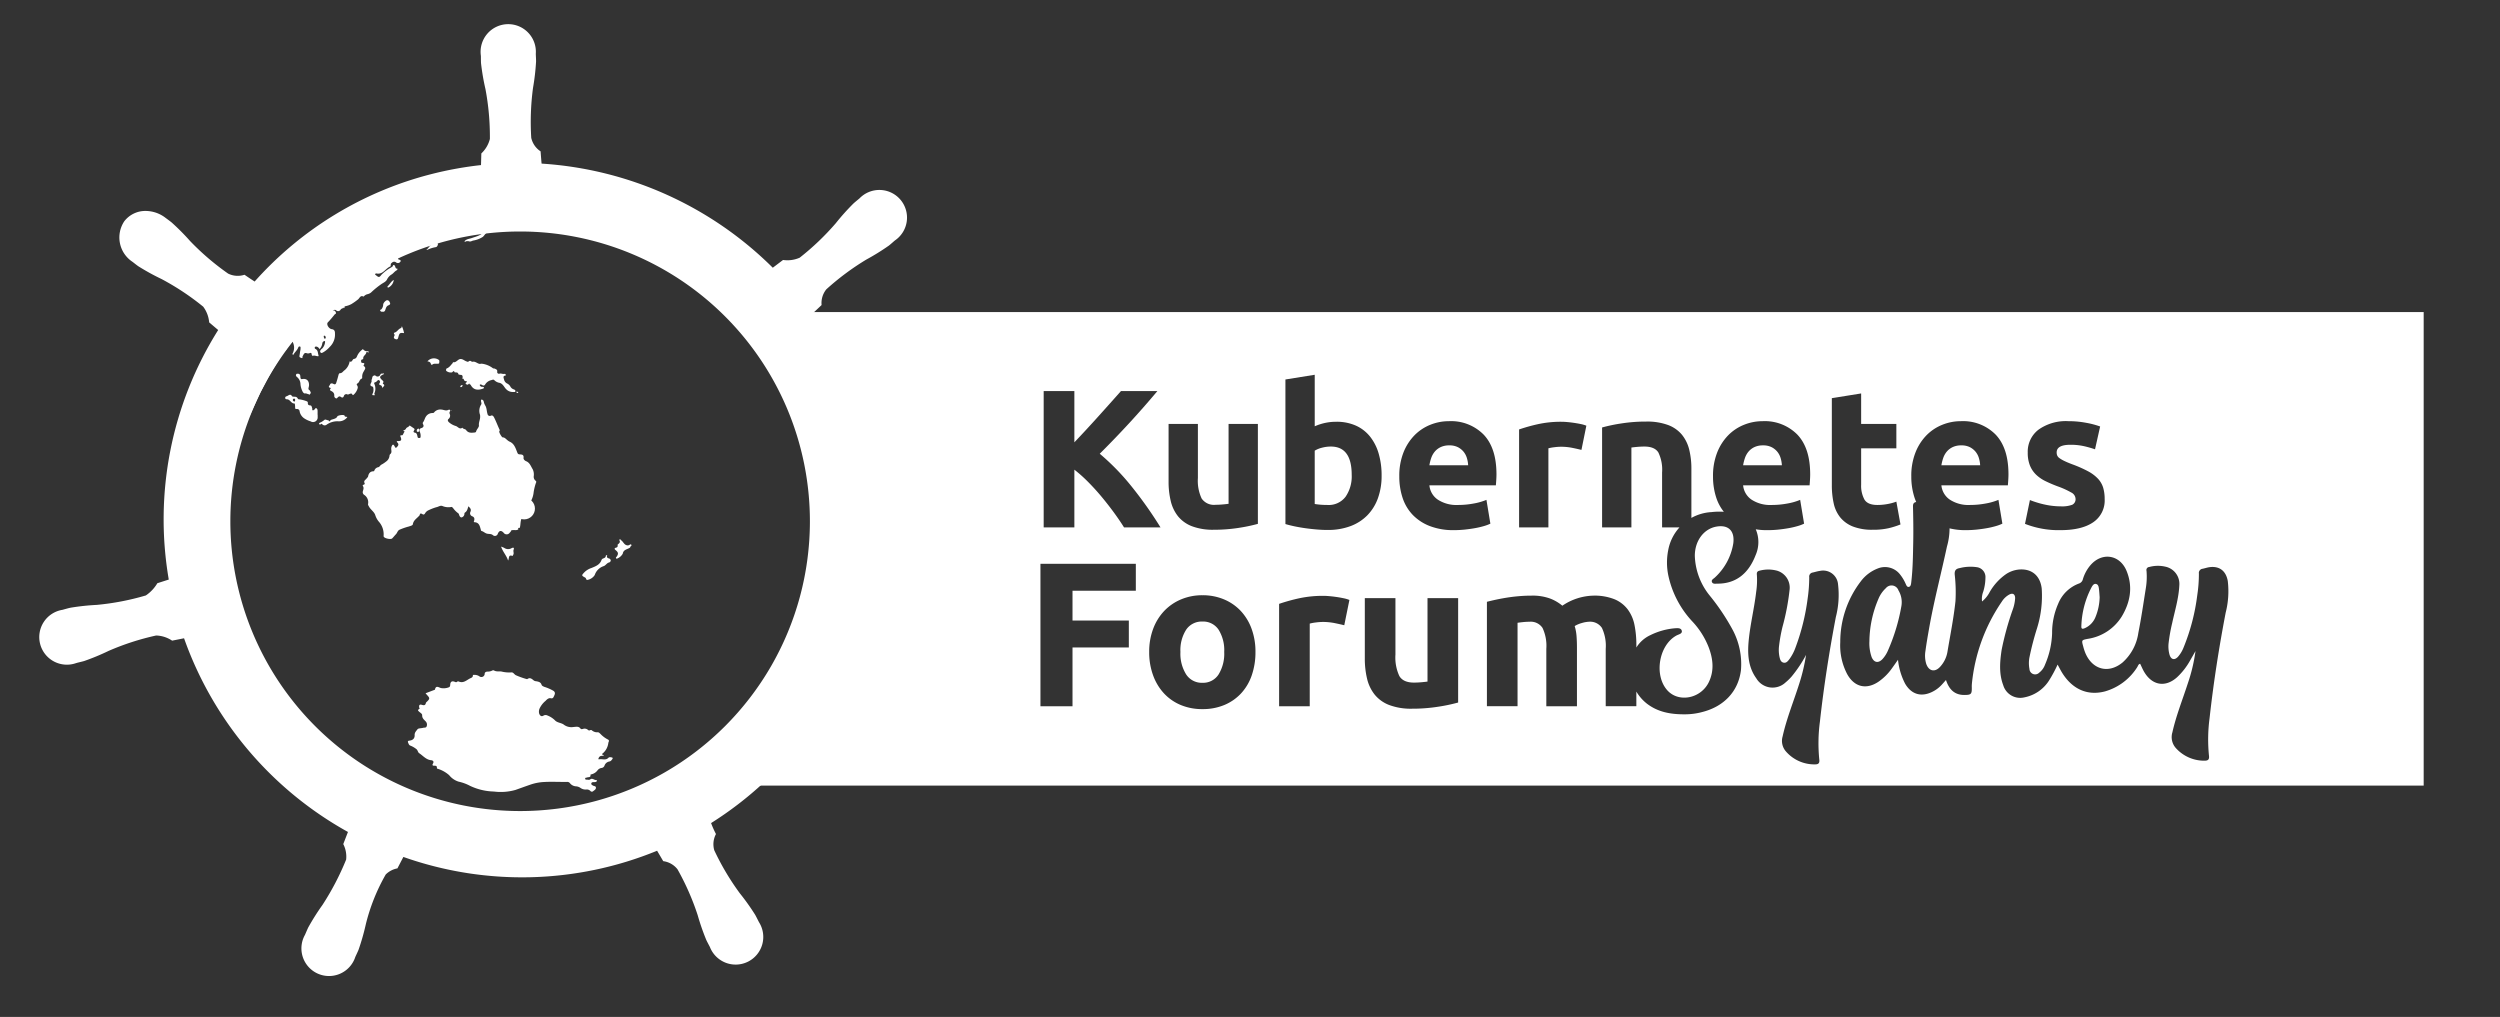<svg id="Layer_1" data-name="Layer 1" xmlns="http://www.w3.org/2000/svg" viewBox="0 0 590 240"><rect x="0" y="0" width="590" height="240" fill="#333333" stroke="none"/><defs><style>.cls-1{fill:#fff;}</style></defs><title>kubernetes-forum-sydney-white</title><path class="cls-1" d="M283.772,146.684a4.423,4.423,0,0,0-3.832,1.916,8.961,8.961,0,0,0-1.359,5.263,9.192,9.192,0,0,0,1.359,5.312,4.387,4.387,0,0,0,3.832,1.965,4.329,4.329,0,0,0,3.808-1.965,9.328,9.328,0,0,0,1.335-5.312A9.092,9.092,0,0,0,287.58,148.6,4.364,4.364,0,0,0,283.772,146.684Z"/><path class="cls-1" d="M346.18,108.079a4.286,4.286,0,0,0-.788-1.486,4.214,4.214,0,0,0-1.346-1.067,4.388,4.388,0,0,0-2.02-.418,4.647,4.647,0,0,0-1.995.395,4.119,4.119,0,0,0-1.393,1.045,4.691,4.691,0,0,0-.859,1.509,9.906,9.906,0,0,0-.441,1.741h9.146A7.132,7.132,0,0,0,346.18,108.079Z"/><path class="cls-1" d="M314.081,105.386a8.171,8.171,0,0,0-2.112.278,6.024,6.024,0,0,0-1.695.696v12.58q.511.093,1.3.162.789.07,1.718.07a4.97,4.97,0,0,0,4.271-1.95,8.477,8.477,0,0,0,1.439-5.152Q319.001,105.386,314.081,105.386Z"/><path class="cls-1" d="M420.221,108.079a4.308,4.308,0,0,0-.789-1.486,4.214,4.214,0,0,0-1.346-1.067,4.387,4.387,0,0,0-2.019-.418,4.649,4.649,0,0,0-1.996.395,4.13,4.13,0,0,0-1.393,1.045,4.691,4.691,0,0,0-.859,1.509,9.912,9.912,0,0,0-.441,1.741h9.146A7.25,7.25,0,0,0,420.221,108.079Z"/><path class="cls-1" d="M467.013,108.079a4.309,4.309,0,0,0-.789-1.486,4.214,4.214,0,0,0-1.346-1.067,4.387,4.387,0,0,0-2.019-.418,4.649,4.649,0,0,0-1.996.395,4.131,4.131,0,0,0-1.393,1.045,4.691,4.691,0,0,0-.859,1.509,9.906,9.906,0,0,0-.441,1.741h9.146A7.246,7.246,0,0,0,467.013,108.079Z"/><path class="cls-1" d="M177.472,73.646l26.233,53.605-29.581,58.151H571.988V73.646Zm311.335,42.579a19.575,19.575,0,0,0-3.11-1.416,31.535,31.535,0,0,1-2.948-1.253,8.65,8.65,0,0,1-2.252-1.555,6.285,6.285,0,0,1-1.439-2.159,7.976,7.976,0,0,1-.51-3.017,6.523,6.523,0,0,1,2.553-5.432,11.107,11.107,0,0,1,7.01-1.996,22.538,22.538,0,0,1,4.271.394,19.987,19.987,0,0,1,3.25.859l-1.207,5.384a25.452,25.452,0,0,0-2.624-.742,14.266,14.266,0,0,0-3.179-.325q-3.25,0-3.25,1.81a1.864,1.864,0,0,0,.14.742,1.578,1.578,0,0,0,.557.627,7.738,7.738,0,0,0,1.138.653q.719.351,1.833.772a28.519,28.519,0,0,1,3.76,1.662,9.009,9.009,0,0,1,2.345,1.769,5.474,5.474,0,0,1,1.207,2.108,9.336,9.336,0,0,1,.348,2.686,6.189,6.189,0,0,1-2.715,5.466q-2.715,1.851-7.682,1.852a21.643,21.643,0,0,1-8.403-1.485l1.16-5.617a22.649,22.649,0,0,0,3.621,1.091,17.573,17.573,0,0,0,3.668.395,6.894,6.894,0,0,0,2.692-.371,1.435,1.435,0,0,0,.789-1.439A1.765,1.765,0,0,0,488.807,116.225ZM432.313,93.967,439.23,92.853v7.195h8.31v5.756H439.23v8.588a6.83,6.83,0,0,0,.766,3.482q.766,1.3,3.088,1.3a13.255,13.255,0,0,0,2.298-.209,11.848,11.848,0,0,0,2.159-.58l.974,5.385a19.525,19.525,0,0,1-2.785.881,16.28,16.28,0,0,1-3.76.371,12.382,12.382,0,0,1-4.689-.766,7.347,7.347,0,0,1-2.971-2.135,7.939,7.939,0,0,1-1.555-3.319,19.56,19.56,0,0,1-.441-4.317ZM358.505,101.348a41.758,41.758,0,0,1,4.386-1.23,25.309,25.309,0,0,1,5.641-.58q.556,0,1.346.07.787.07,1.578.185.789.116,1.578.278a7.509,7.509,0,0,1,1.346.395l-1.16,5.71q-.928-.232-2.181-.488a13.554,13.554,0,0,0-2.693-.255,12.565,12.565,0,0,0-1.555.116,9.132,9.132,0,0,0-1.369.255v18.662H358.505ZM246.308,92.296h7.242v12.091q2.792-2.934,5.674-6.136,2.881-3.202,5.322-5.954h8.594q-3.283,3.911-6.607,7.52-3.322,3.61-6.994,7.265a55.186,55.186,0,0,1,7.447,7.639,95.317,95.317,0,0,1,6.896,9.746l-8.609 0q-.978-1.571-2.305-3.395-1.327-1.823-2.86-3.677-1.532-1.851-3.208-3.551a34.291,34.291,0,0,0-3.349-3.003v13.625H246.308Zm21.747,47.112H253.113v7.034h13.292v6.355H253.113v13.874h-7.568v-33.618h22.51Zm27.36,19.962a11.954,11.954,0,0,1-2.522,4.269,11.331,11.331,0,0,1-3.954,2.741,13.187,13.187,0,0,1-5.166.971,13.056,13.056,0,0,1-5.118-.971,11.327,11.327,0,0,1-3.954-2.741,12.53,12.53,0,0,1-2.571-4.269,15.791,15.791,0,0,1-.921-5.506,15.247,15.247,0,0,1,.946-5.482,12.442,12.442,0,0,1,2.62-4.22,11.769,11.769,0,0,1,3.978-2.716,12.797,12.797,0,0,1,5.021-.97,12.935,12.935,0,0,1,5.07.97,11.53,11.53,0,0,1,3.954,2.716,12.354,12.354,0,0,1,2.571,4.22,15.618,15.618,0,0,1,.921,5.482A16.586,16.586,0,0,1,295.414,159.369Zm-3.104-34.788a37.461,37.461,0,0,1-5.849.44,13.885,13.885,0,0,1-5.176-.835,7.848,7.848,0,0,1-3.273-2.345,9.131,9.131,0,0,1-1.717-3.597,19.318,19.318,0,0,1-.511-4.596V100.048h6.917v12.766a9.895,9.895,0,0,0,.882,4.828,3.507,3.507,0,0,0,3.296,1.485q.741,0,1.578-.07.835-.069,1.485-.162V100.048h6.917l0,23.582A38.802,38.802,0,0,1,292.31,124.581Zm24.935,22.976q-.971-.242-2.28-.51a14.168,14.168,0,0,0-2.814-.267,13.176,13.176,0,0,0-1.625.122,9.54,9.54,0,0,0-1.43.267v19.501h-7.228V142.512a43.562,43.562,0,0,1,4.584-1.285,26.414,26.414,0,0,1,5.894-.606q.582,0,1.407.073c.55.048,1.099.114,1.65.194q.824.12,1.649.291a7.826,7.826,0,0,1,1.407.412Zm-3.907-22.488c-.835,0-1.71-.041-2.622-.117q-1.37-.116-2.692-.302-1.324-.186-2.53-.44-1.208-.256-2.135-.534V89.557l6.916-1.114v12.162a12.969,12.969,0,0,1,2.414-.789,12.412,12.412,0,0,1,2.692-.278,11.024,11.024,0,0,1,4.596.905,8.993,8.993,0,0,1,3.342,2.577,11.579,11.579,0,0,1,2.043,4.015,18.321,18.321,0,0,1,.697,5.222,15.435,15.435,0,0,1-.86,5.292A11.172,11.172,0,0,1,322.715,121.587a10.912,10.912,0,0,1-3.992,2.576A14.997,14.997,0,0,1,313.338,125.069ZM344.12,165.797a40.109,40.109,0,0,1-4.754.995,39.007,39.007,0,0,1-6.113.461,14.489,14.489,0,0,1-5.409-.874,8.202,8.202,0,0,1-3.42-2.449,9.55,9.55,0,0,1-1.795-3.76,20.176,20.176,0,0,1-.533-4.802V141.154h7.228v13.341a10.336,10.336,0,0,0,.921,5.045q.922,1.554,3.445,1.552.776,0,1.649-.072.873-.073,1.552-.17v-19.696h7.229Zm4.056-41.169q-1.138.208-2.438.348a24.33,24.33,0,0,1-2.599.138,15.382,15.382,0,0,1-5.733-.974,11.162,11.162,0,0,1-4.039-2.669,10.594,10.594,0,0,1-2.367-4.015,15.914,15.914,0,0,1-.766-5.013,14.933,14.933,0,0,1,.997-5.687,12.183,12.183,0,0,1,2.624-4.062,10.898,10.898,0,0,1,3.737-2.46,11.693,11.693,0,0,1,4.34-.835,10.791,10.791,0,0,1,8.217,3.179q3.016,3.181,3.017,9.354c0,.402-.017.844-.047,1.323q-.047.72-.093,1.277H337.337a4.593,4.593,0,0,0,1.996,3.389,8.024,8.024,0,0,0,4.736,1.253,20.004,20.004,0,0,0,3.736-.348,14.093,14.093,0,0,0,2.995-.859l.928,5.617a9.443,9.443,0,0,1-1.485.557A19.776,19.776,0,0,1,348.176,124.628Zm56.92-.352c-2.975.512-5.109,3.321-5.119,6.867a15.66,15.66,0,0,0,3.52,9.418,51.927,51.927,0,0,1,5.318,7.91,17.154,17.154,0,0,1,2.05,9.685c-.612,5.005-4.007,8.6-9.185,9.894a15.624,15.624,0,0,1-3.948.528c-3.526.036-6.448-.546-8.999-2.467a10.195,10.195,0,0,1-2.555-2.9v3.459H378.951V153.136a9.969,9.969,0,0,0-.898-4.948,3.328,3.328,0,0,0-3.08-1.455,6.505,6.505,0,0,0-1.625.291,6.308,6.308,0,0,0-1.722.728,11.078,11.078,0,0,1,.437,2.353q.096,1.236.097,2.643v13.923h-7.228V153.136a9.981,9.981,0,0,0-.897-4.948,3.33,3.33,0,0,0-3.081-1.455q-.68,0-1.406.072-.728.073-1.407.171v19.695h-7.228V142.027q.921-.242,2.159-.51,1.236-.265,2.619-.485,1.384-.218,2.838-.339,1.455-.12,2.862-.122a12.038,12.038,0,0,1,4.487.704,10.14,10.14,0,0,1,2.838,1.673,13.52,13.52,0,0,1,7.277-2.377,12.746,12.746,0,0,1,5.021.849,7.566,7.566,0,0,1,3.129,2.402,9.092,9.092,0,0,1,1.601,3.687,23.827,23.827,0,0,1,.437,4.754v.551a7.709,7.709,0,0,1,3.346-2.94,16.093,16.093,0,0,1,5.55-1.583c.651-.046,1.577-.184,1.801.491.257.776-.706.913-1.224,1.194-4.159,2.258-5.364,9.351-2.18,12.922,2.684,3.01,7.958,1.976,9.825-1.95,1.295-2.722.978-5.468-.048-8.18a18.911,18.911,0,0,0-3.737-5.973,22.859,22.859,0,0,1-5.767-10.88,14.93,14.93,0,0,1-.06-6.017,10.948,10.948,0,0,1,2.67-5.434h-4.105V111.514a9.325,9.325,0,0,0-.882-4.735q-.882-1.393-3.295-1.393-.744,0-1.579.07-.835.07-1.485.163v18.847h-6.917l0-23.582a38.624,38.624,0,0,1,4.548-.952,37.388,37.388,0,0,1,5.849-.441,14.251,14.251,0,0,1,5.176.813,7.788,7.788,0,0,1,3.274,2.297,8.981,8.981,0,0,1,1.717,3.528,18.799,18.799,0,0,1,.51,4.549v11.552a10.943,10.943,0,0,1,4.743-1.374,15.756,15.756,0,0,1,2.916-.073,10.583,10.583,0,0,1-1.789-3.327,15.914,15.914,0,0,1-.766-5.013,14.91,14.91,0,0,1,.998-5.687,12.162,12.162,0,0,1,2.622-4.062,10.904,10.904,0,0,1,3.736-2.46,11.703,11.703,0,0,1,4.341-.835,10.792,10.792,0,0,1,8.217,3.179q3.016,3.181,3.017,9.354c0,.402-.017.844-.047,1.323q-.046.72-.093,1.277H411.377a4.597,4.597,0,0,0,1.996,3.389,8.022,8.022,0,0,0,4.734,1.253,20.013,20.013,0,0,0,3.737-.348,14.07,14.07,0,0,0,2.994-.859l.928,5.617a9.445,9.445,0,0,1-1.485.557,19.776,19.776,0,0,1-2.067.488q-1.138.208-2.436.348a24.368,24.368,0,0,1-2.6.138,15.377,15.377,0,0,1-2.823-.203,7.644,7.644,0,0,1-.035,6.112c-1.706,4.444-4.746,6.725-8.974,6.718-.475-.001-1.106.155-1.327-.385-.216-.529.403-.769.707-1.078a13.883,13.883,0,0,0,4.335-8.08C409.425,125.286,407.905,123.793,405.096,124.276Zm28.162,21.344c-1.562,8.212-2.856,16.463-3.769,24.777a38.391,38.391,0,0,0-.136,8.855c.1.823-.176,1.136-.944,1.141a8.885,8.885,0,0,1-6.94-3.064,3.77,3.77,0,0,1-.768-3.542c.94-4.228,2.586-8.222,3.887-12.33a43.628,43.628,0,0,0,1.643-6.902,30.594,30.594,0,0,1-3.396,5.092,12.278,12.278,0,0,1-1.449,1.412,4.464,4.464,0,0,1-6.902-.978c-1.874-2.597-2.088-5.59-1.813-8.676.349-3.92,1.319-7.739,1.776-11.641a18.805,18.805,0,0,0,.175-4.1c-.06-.586.096-.864.653-.988a7.988,7.988,0,0,1,3.758-.078,4.166,4.166,0,0,1,3.321,4.488,55.524,55.524,0,0,1-1.696,8.896,37.382,37.382,0,0,0-.802,4.46,7.987,7.987,0,0,0,.104,2.582c.134.574.275,1.177.901,1.348.701.191,1.091-.359,1.461-.842a10.746,10.746,0,0,0,1.397-2.655,51.687,51.687,0,0,0,2.882-11.595,34.944,34.944,0,0,0,.377-5.066.957.957,0,0,1,.796-1.091c.583-.125,1.157-.32,1.746-.394a3.528,3.528,0,0,1,4.257,3.167A20.819,20.819,0,0,1,433.259,145.62Zm91.996-1.008c-1.579,8.246-2.875,16.534-3.795,24.883a38.107,38.107,0,0,0-.14,8.855c.111.903-.229,1.174-1.022,1.173a8.959,8.959,0,0,1-6.779-2.964,3.872,3.872,0,0,1-.835-3.726c.893-3.98,2.416-7.749,3.662-11.61a39.784,39.784,0,0,0,1.793-7.573c-.424.742-.846,1.486-1.274,2.226a15.931,15.931,0,0,1-3.08,3.957c-2.729,2.451-5.833,1.957-7.738-1.227-.365-.61-.636-1.279-.965-1.952-.429.056-.5.51-.704.806a13.3,13.3,0,0,1-7.561,5.699c-4.379,1.175-8.195-.683-10.598-5.158l-.624-1.162a30.976,30.976,0,0,1-1.896,3.562,8.917,8.917,0,0,1-6.007,4.19,4.172,4.172,0,0,1-4.93-2.892c-1.037-2.727-.787-5.534-.376-8.331a68.686,68.686,0,0,1,2.604-9.454,9.523,9.523,0,0,0,.583-2.735c-.004-.962-.546-1.296-1.386-.865a4.872,4.872,0,0,0-1.762,1.679,41.442,41.442,0,0,0-7.062,19.425,6.367,6.367,0,0,0-.021.757c.035,1.632-.129,1.831-1.753,1.837-2.226.007-3.589-1.217-4.336-3.534-.434.486-.764.876-1.115,1.243a7.499,7.499,0,0,1-2.23,1.606c-2.59,1.225-4.863.508-6.321-2.017a15.815,15.815,0,0,1-1.657-5.604c-.576.813-1.029,1.476-1.505,2.121a12.707,12.707,0,0,1-3.1,3.058c-2.881,1.944-5.715,1.265-7.408-1.826a14.58,14.58,0,0,1-1.613-7.516,23.466,23.466,0,0,1,4.84-14.338,9.092,9.092,0,0,1,4.018-3.048,4.499,4.499,0,0,1,5.249,1.411,9.741,9.741,0,0,1,1.279,2.104c.184.374.335.944.832.825.433-.104.483-.658.535-1.092.373-3.122.402-6.264.466-9.401.057-2.813.008-5.63-.054-8.444-.015-.673.17-.974.757-1.084a10.588,10.588,0,0,1-.392-1.021,15.914,15.914,0,0,1-.766-5.013,14.909,14.909,0,0,1,.998-5.687,12.161,12.161,0,0,1,2.622-4.062,10.904,10.904,0,0,1,3.736-2.46,11.703,11.703,0,0,1,4.341-.835,10.792,10.792,0,0,1,8.217,3.179q3.016,3.181,3.017,9.354c0,.402-.017.844-.047,1.323q-.046.72-.093,1.277H458.169a4.597,4.597,0,0,0,1.996,3.389,8.022,8.022,0,0,0,4.734,1.253,20.013,20.013,0,0,0,3.737-.348,14.071,14.071,0,0,0,2.995-.859l.928,5.617a9.445,9.445,0,0,1-1.485.557,19.775,19.775,0,0,1-2.067.488q-1.138.208-2.436.348a24.367,24.367,0,0,1-2.6.138,15.366,15.366,0,0,1-3.876-.425,15.64,15.64,0,0,1-.615,4.299c-1.376,6.439-3.064,12.807-4.21,19.299-.313,1.773-.624,3.548-.863,5.332a6.669,6.669,0,0,0,.17,3c.586,1.783,2.054,2.122,3.302.731a6.878,6.878,0,0,0,1.704-3.429c.67-4.011,1.479-8,1.908-12.051a36.54,36.54,0,0,0-.178-6.267c-.061-.931.232-1.374,1.164-1.529a10.247,10.247,0,0,1,4.07-.217,2.343,2.343,0,0,1,2.015,2.503,11.429,11.429,0,0,1-.526,3.293,4.695,4.695,0,0,0-.274,2.294,6.953,6.953,0,0,0,1.812-2.232,12.974,12.974,0,0,1,3.946-4.285,6.646,6.646,0,0,1,2.964-1.02c2.985-.251,5.009,1.427,5.362,4.493a25.619,25.619,0,0,1-1.116,9.388,67.544,67.544,0,0,0-1.788,6.886,7.389,7.389,0,0,0,.007,2.69,1.344,1.344,0,0,0,2.315.873,4.177,4.177,0,0,0,1.364-1.889,20.286,20.286,0,0,0,1.67-7.422,16.943,16.943,0,0,1,1.429-6.932,8.456,8.456,0,0,1,4.898-4.781,1.394,1.394,0,0,0,.936-1.034,9.128,9.128,0,0,1,1.709-3.204c2.7-3.245,7.005-2.658,8.61,1.283,1.526,3.746.865,7.39-1.157,10.745a11.427,11.427,0,0,1-8.014,5.263c-1.476.294-1.485.288-1.061,1.831a12.088,12.088,0,0,0,.504,1.534c1.684,3.956,5.51,4.917,8.799,2.189a11.552,11.552,0,0,0,3.702-6.985c.675-3.416,1.188-6.867,1.728-10.311a16.84,16.84,0,0,0,.197-4.313.705.705,0,0,1,.63-.901,7.748,7.748,0,0,1,3.859-.07,4.151,4.151,0,0,1,3.251,4.436c-.145,3.043-1.053,5.946-1.691,8.898a39.808,39.808,0,0,0-.821,4.567,7.24,7.24,0,0,0,.21,2.894c.358,1.14,1.171,1.33,1.978.473a7.492,7.492,0,0,0,1.329-2.194,48.465,48.465,0,0,0,3.235-12.382,33.286,33.286,0,0,0,.38-5.066.992.992,0,0,1,.826-1.134l.044-.006c.517-.099,1.019-.282,1.538-.361,2.368-.358,3.966.799,4.406,3.229A20.401,20.401,0,0,1,525.254,144.612Z"/><path class="cls-1" d="M491.971,148.267a4.804,4.804,0,0,0,2.585-2.698,13.054,13.054,0,0,0,.961-4.626h0c-.048-.609-.076-1.22-.148-1.826-.064-.536-.129-1.189-.729-1.305-.542-.105-.85.454-1.084.883a21.014,21.014,0,0,0-2.357,9.088C491.159,148.501,491.504,148.45,491.971,148.267Z"/><path class="cls-1" d="M445.838,138.261a1.723,1.723,0,0,0-.772.543,7.105,7.105,0,0,0-1.756,2.532,25.986,25.986,0,0,0-2.129,9.977h0a9.842,9.842,0,0,0,.538,3.793c.558,1.274,1.534,1.462,2.496.494a7.143,7.143,0,0,0,1.334-2.057,45.172,45.172,0,0,0,3.194-10.587,5.41,5.41,0,0,0-.712-3.635A1.723,1.723,0,0,0,445.838,138.261Z"/><path class="cls-1" d="M233.257,138.141a6.518,6.518,0,0,0-1.181-.236c-.557-.113-1.353-.31-1.899-.395a54.828,54.828,0,0,0-6.234-.333,60.699,60.699,0,0,1-11.69-1.596A7.297,7.297,0,0,1,209.379,132.839l-2.64-.692a84.34,84.34,0,0,0-15.088-58.033c.654-.627,1.893-1.785,2.243-2.125a5.134,5.134,0,0,1,1.119-3.707,60.742,60.742,0,0,1,9.468-7.04,53.981,53.981,0,0,0,5.307-3.291c.41-.322.969-.829,1.397-1.192a6.524,6.524,0,1,0-8.354-9.929c-.433.361-1.024.835-1.408,1.187a53.84,53.84,0,0,0-4.166,4.651,60.797,60.797,0,0,1-8.535,8.151,7.213,7.213,0,0,1-3.924.534l-2.422,1.83a85.066,85.066,0,0,0-54.562-24.572c-.083-.861-.199-2.421-.235-2.892a5.143,5.143,0,0,1-2.205-3.187,60.801,60.801,0,0,1,.418-11.791,53.999,53.999,0,0,0,.718-6.192c.006-.523-.045-1.282-.061-1.846a6.524,6.524,0,1,0-12.977.356c.002.062.017.12.02.181.008.538-0,1.191.029,1.661a54.581,54.581,0,0,0,1.052,6.149,60.706,60.706,0,0,1,1.04,11.748,7.076,7.076,0,0,1-2.016,3.412l-.08,2.75a84.673,84.673,0,0,0-11.682,2.12A83.497,83.497,0,0,0,60.094,66.442q-1.206-.784-2.391-1.6a5.126,5.126,0,0,1-3.863-.27,60.571,60.571,0,0,1-8.961-7.668,54.229,54.229,0,0,0-4.392-4.42c-.404-.328-1.021-.773-1.473-1.113a7.736,7.736,0,0,0-4.569-1.585A6.254,6.254,0,0,0,29.336,52.215a6.88,6.88,0,0,0,1.854,9.523l.102.068c.434.336.968.766,1.37,1.043a54.22,54.22,0,0,0,5.464,3.004,60.544,60.544,0,0,1,9.832,6.523,7.213,7.213,0,0,1,1.406,3.707l2.127,1.801A83.995,83.995,0,0,0,39.83,136.776l-2.695.863a8.974,8.974,0,0,1-2.713,2.884,60.578,60.578,0,0,1-11.579,2.231,54.254,54.254,0,0,0-6.212.669c-.496.106-1.183.3-1.722.45l-.057.014-.091.03a6.515,6.515,0,1,0,3.224,12.566l.096-.018c.043-.01.079-.033.122-.042.532-.136,1.202-.283,1.669-.424a54.725,54.725,0,0,0,5.761-2.388,60.789,60.789,0,0,1,11.223-3.634,7.198,7.198,0,0,1,3.765,1.217l2.816-.561a84.47,84.47,0,0,0,38.681,45.71l-1.106,2.861A6.441,6.441,0,0,1,81.69,202.86a63.41,63.41,0,0,1-5.589,10.711,54.116,54.116,0,0,0-3.339,5.278c-.245.496-.552,1.253-.786,1.772a6.518,6.518,0,1,0,11.867,5.244l.01-.013-0-.015c.232-.514.563-1.189.758-1.67a53.679,53.679,0,0,0,1.712-5.997,45.396,45.396,0,0,1,4.71-11.792,5.275,5.275,0,0,1,2.76-1.441l1.4-2.699a84.002,84.002,0,0,0,59.882-1.462c.432.724,1.238,2.108,1.451,2.458a5.129,5.129,0,0,1,3.368,1.925,60.456,60.456,0,0,1,4.75,10.79,54.261,54.261,0,0,0,2.044,5.896c.224.474.585,1.14.847,1.642a6.521,6.521,0,1,0,11.581-5.862c-.261-.505-.623-1.245-.893-1.724a53.932,53.932,0,0,0-3.619-5.078,60.554,60.554,0,0,1-6.031-10.146,5.097,5.097,0,0,1,.395-3.842,22.326,22.326,0,0,1-1.151-2.589,84.467,84.467,0,0,0,36.135-48.062c.843.111,2.312.327,2.79.411a5.132,5.132,0,0,1,3.592-1.446,60.719,60.719,0,0,1,11.405,3.024,54.046,54.046,0,0,0,5.884,2.091c.472.11,1.144.209,1.685.313.045.011.085.03.129.04l.093.011a6.515,6.515,0,0,0,3.728-12.485ZM122.751,191.407A68.386,68.386,0,1,1,191.137,123.021v0A68.386,68.386,0,0,1,122.751,191.407Z"/><path class="cls-1" d="M99.095,192.487a5.674,5.674,0,0,1,1.451-1.296.746.746,0,0,1,1.132.212,2.053,2.053,0,0,1,.492,1.084Z"/><path class="cls-1" d="M84.819,191.71c.204-.245.591-.296.688-.654.941.207,1.214.711.775,1.43H85.257c.161-.253.394-.526-.183-.53C84.927,191.955,84.876,191.821,84.819,191.71Z"/><path class="cls-1" d="M58.39,99.309a8.08,8.08,0,0,0,.734-2.012,53.228,53.228,0,0,1,2.417-5.988,56.297,56.297,0,0,1,3.163-5.855c.807-1.319,1.551-2.681,2.418-3.958a40.204,40.204,0,0,1,2.63-3.501,89.436,89.436,0,0,1,6.903-7.527c1.399-1.306,2.841-2.558,4.343-3.752a64.712,64.712,0,0,1,5.293-3.888,71.879,71.879,0,0,1,10.177-5.481c1.788-.777,3.596-1.492,5.42-2.162a55.493,55.493,0,0,1,8.331-2.306,43.844,43.844,0,0,1,5.592-.829c-.051.629-.634.597-1.003.706-1.729.508-3.447,1.047-5.137,1.668a3.599,3.599,0,0,1-1.422.284,2.989,2.989,0,0,0-1.334.32,19.108,19.108,0,0,0-2.724,1.215c-.437.25-.989.236-1.418.531-.102.07-.232.142-.197.296.03.129.157.129.26.128a.458.458,0,0,1,.51.399q.003.022.003.044c-.025.277-.202.638-.504.685a7.186,7.186,0,0,0-1.957.621c-.038.018-.111-.036-.296-.103.474-.096.532-.473.772-.688.269-.241.414-.45-.132-.466-.056-.002-.158-.05-.159-.079-.018-.904-.512-.315-.796-.236a3.199,3.199,0,0,1-1.475.216,1.936,1.936,0,0,0-1.16.305,31.665,31.665,0,0,1-3.138,1.53c-.147.051-.284.127-.273.31.019.316.238.124.377.143a.339.339,0,0,1,.273.24c.05.15-.067.233-.175.303a5.577,5.577,0,0,0-.64.413c-.102.088-.277.273.013.39.245.099.653.184.426.516a.698.698,0,0,1-1.02.198.705.705,0,0,0-.975.054.608.608,0,0,0-.304.526c.001.123-.006.334-.066.357-1.15.433-1.742,1.96-3.26,1.669a.279.279,0,0,0-.334.129c-.067.16.092.207.186.285.643.538.791.555,1.279-.106a10.282,10.282,0,0,1,2.313-1.744c.145-.113.325-.146.39-.366.082-.277.309-.232.441-.066.203.254.095.758.656.741.072-.002-.069.316-.211.386-.461.228-.728.678-1.159.954A2.828,2.828,0,0,0,91.337,65.955c-.232.504-.814.754-1.254,1.039A19.767,19.767,0,0,0,87.576,69.023a1.983,1.983,0,0,1-.843.405,1.664,1.664,0,0,0-.724.373c-.077.067-.191.21-.225.193-.717-.362-.896.326-1.254.64a14.127,14.127,0,0,1-1.599,1.128A4.984,4.984,0,0,1,81.438,72.28c-.134-.001-.143.23-.143.378-.052.03-.103.061-.154.091-.03-.046-.052-.121-.091-.131-.097-.025-.131.055-.149.137a.812.812,0,0,0-.527.335.67.67,0,0,1-1.045.152c-.221-.17-.477-.165-.807.098.506-.175.614.113.743.402.141.318-.172.331-.289.477-.511.641-1.03,1.269-1.605,1.861-.419.431.218,1.521.94,1.607.648.078.748.555.738.963a4.02,4.02,0,0,1-1.22,3.21,6.204,6.204,0,0,1-1.649,1.341c-.197.078-.342.178-.501.008a.415.415,0,0,1-.053-.531,1.493,1.493,0,0,1,.434-.451,2.538,2.538,0,0,0,.662-1.62c-.059-.169-.209-.139-.315-.069a.662.662,0,0,0-.347.511,2.369,2.369,0,0,1-.65,1.341,1.116,1.116,0,0,0-.606-.566c-.168-.044-.358-.071-.478.079a.301.301,0,0,0,.112.445c.676.321.531,1.017.75,1.543-.016.058-.031.116-.046.174-.433.047-.832-.246-1.288-.099-.185.06-.286-.18-.3-.341-.035-.398-.238-.387-.525-.266a.997.997,0,0,1-.728-.032c-.53-.153-.681.427-.901.8-.076.129.111.493-.239.359-.205-.079-.577-.121-.487-.545.093-.436.118-.887.219-1.32a2.459,2.459,0,0,0,.038-.501c.005-.154.022-.315-.183-.346a.299.299,0,0,0-.35.214c-.252.708-.867,1.15-1.217,1.804a.348.348,0,0,1-.079-.486h0l.02-.025a2.844,2.844,0,0,0,.021-2.429c-.087-.277-.221-.254-.334-.063-.325.548-.914.881-1.151,1.513-.155.415-.66.557-.896.968-1.024,1.781-2.152,3.498-3.159,5.294-.724,1.29-1.359,2.625-2.088,3.911m15.367-12.828c-.035-.186-.08-.383-.309-.423a.147.147,0,0,0-.171.198c.065.184-.004.47.276.51.142.02.18-.149.203-.285Z"/><path class="cls-1" d="M100.429,163.61l2.179-.827c.016-.013.044-.024.047-.04.198-1.094.914-.494,1.391-.368a3.359,3.359,0,0,0,1.858-.165c.276-.079.336-.343.348-.623.03-.711.425-.952,1.1-.667.196.083.352.132.524-.026a.362.362,0,0,1,.417-.045c.989.405,1.662-.183,2.453-.648.429-.252.908-.264.853-.907a2.181,2.181,0,0,1,1.497.29.775.775,0,0,0,1.289-.606c.049-.376.357-.451.633-.487a2.171,2.171,0,0,0,1.164-.25.478.478,0,0,1,.429-.002c.556.329,1.17.148,1.749.244a7.37,7.37,0,0,0,2.293.205c.513-.073.704.517,1.159.693a18.39,18.39,0,0,0,2.396.856c.082.019.197.056.249.019.66-.467,1.096.002,1.556.363a1.304,1.304,0,0,0,.606.165c.497.106.993.205,1.185.801.092.285.363.38.653.512a10.495,10.495,0,0,1,2.177.953c.486.368.329.772.138,1.173-.152.318-.247.694-.811.562-.478-.112-.927.31-1.19.602a5.169,5.169,0,0,0-1.388,1.741,1.802,1.802,0,0,0-.119,1.333c.216.511.562.712,1.023.411a.949.949,0,0,1,.894-.023,5.178,5.178,0,0,1,1.901,1.259c.605.51,1.474.483,2.046.961a2.986,2.986,0,0,0,2.201.507c.716-.049,1.254-.232,1.731.439.06.084.336.064.493.021a1.167,1.167,0,0,1,1.238.25.408.408,0,0,0,.479.042.428.428,0,0,1,.364-.009,1.888,1.888,0,0,0,1.449.496c.239-.019.537.303.756.522a6.405,6.405,0,0,0,1.633,1.19c.438.223.148.547.099.768a3.799,3.799,0,0,1-1.36,2.532c-.44.315.307.215.277.515-.42.051-.909-.053-1.176.493-.126.258-.13.407.106.36.721-.142,1.536.331,2.187-.373.175-.19.573-.129.857-.043.182.055.157.226.052.367-.189.253-.345.512-.722.571a1.467,1.467,0,0,0-1.121.95.847.847,0,0,1-.75.577,1.441,1.441,0,0,0-.94.605,2.522,2.522,0,0,1-1.417.895,1.253,1.253,0,0,0-.224.079c.149.729-.485.529-.81.67-.162.07-.43-.015-.429.261.001.281.258.238.437.244.251.008.527.106.75-.06.543-.402.967.225,1.49.166.175-.02.085.337-.107.414a1.656,1.656,0,0,1-.566.059c-.251.005-.511.054-.558.321-.047.267.205.383.412.506.24.143.659.086.68.478.022.423-.363.594-.637.823a.456.456,0,0,1-.686-.054,1.145,1.145,0,0,0-.92-.327,2.104,2.104,0,0,1-1.433-.396,2.087,2.087,0,0,0-1.011-.352,1.962,1.962,0,0,1-1.424-.718.778.778,0,0,0-.719-.324c-1.792.023-3.593-.081-5.372.017a11.634,11.634,0,0,0-3.145.583c-1.214.417-2.44.864-3.647,1.292a12.73,12.73,0,0,1-5.086.376,13.89,13.89,0,0,1-5.638-1.347,10.224,10.224,0,0,0-2.653-.976,4.634,4.634,0,0,1-2.271-1.541,7.371,7.371,0,0,0-2.543-1.458c-.184-.078-.384-.008-.347-.366.034-.324-.305-.426-.604-.408-.441.028-.529-.156-.321-.511.302-.516-.043-.745-.433-.784-1.203-.12-1.901-1.056-2.81-1.649-.351-.229-.308-.706-.707-1a5.524,5.524,0,0,0-1.421-.809c-.29-.105-.386-.425-.497-.702-.118-.295-.04-.423.286-.457.816-.086,1.295-.512,1.257-1.317-.03-.628.408-.994.678-1.37.189-.262.877-.213,1.336-.344.304-.087.679.065.836-.388a1.102,1.102,0,0,0-.281-1.16c-.404-.413-.817-.732-.794-1.415.013-.375-.456-.585-.729-.848-.318-.306-.353-.387.005-.615.245-.156.046-.242.027-.354-.098-.598.107-.808.662-.634.454.142.788.137.908-.433.031-.146.201-.269.321-.388.616-.61.618-.794.012-1.444C100.714,163.948,100.597,163.804,100.429,163.61Z"/><path class="cls-1" d="M120.628,125.318a5.548,5.548,0,0,1-.361.441.869.869,0,0,1-1.41-.026q-.864-.928-1.369.213a.708.708,0,0,1-1.173.34c-.436-.367-.975-.213-1.449-.361-.462-.144-.763-.491-1.199-.607-.156-.042-.153-.169-.19-.294-.236-.812-.355-1.722-1.5-1.782-.259-.013-.122-.189-.086-.328.118-.46.115-.835-.439-1.072a.749.749,0,0,1-.428-1.059c.27-.603-.1-.928-.489-1.296-.185.563-.269,1.132-.771,1.454-.219.14-.132.333-.182.505a.894.894,0,0,1-.629.661c-.3.049-.499-.287-.59-.569-.055-.17-.098-.342-.247-.426a5.332,5.332,0,0,1-1.174-1.184c-.13-.138-.263-.337-.474-.274a3.664,3.664,0,0,1-2.119-.26c-.492-.139-.916.244-1.399.314a12.275,12.275,0,0,0-1.916.756,1.719,1.719,0,0,0-.723.695c-.217.351-.414.31-.671.153-.312-.191-.503-.179-.595.226-.029.128-.17.237-.271.343-.526.552-1.203.959-1.34,1.843-.047.301-.594.403-.962.533a15.82,15.82,0,0,0-2.198.761c-.47.247-.506.736-.828,1.061-.298.301-.577.668-.886.98-.319.321-1.745.025-1.979-.379a.324.324,0,0,1-.056-.173,4.482,4.482,0,0,0-1.142-3.42,4.497,4.497,0,0,1-.822-1.521c-.261-.802-1.079-1.264-1.481-2.012-.114-.212-.27-.406-.212-.641a2.098,2.098,0,0,0-.941-2.137.756.756,0,0,1-.293-.828c.106-.42.308-.826-.006-1.261-.102-.141.064-.266.224-.311.21-.06.275-.186.178-.385-.285-.583.334-.769.534-1.128.07-.125.263-.207.303-.417.137-.715.485-1.222,1.302-1.223.137-0.0.142-.116.193-.208a1.212,1.212,0,0,1,.922-.761c.308-.044.435-.49.818-.642a6.569,6.569,0,0,0,.991-.667,1.877,1.877,0,0,0,.833-1.405.57.57,0,0,1,.193-.388c.403-.34.22-.814.212-1.212a1.361,1.361,0,0,1,.138-.685c.225-.481.418-.337.605-.033.141.229.243.657.535.346.189-.202.608-.551.288-.992-.086-.118-.186-.227-.273-.333.088-.217.254-.143.392-.148.664-.025.781-.225.574-.878-.059-.186-.347-.538.277-.489.261.021.339-.557.598-.811.119-.117-.21-.132-.311-.292.256-.131.535-.164.695-.524.109-.245.644-.327.822-.697q.533.362,1.065.726c.015.01.012.045.027.056.327.242-.683.777.237.947.425.079.457.634.565,1.033.055.204.254.204.426.199a.258.258,0,0,0,.268-.294,2.345,2.345,0,0,0-.14-1.058c-.174-.366-.309-.8.342-.992.367-.108.67-.407.379-.895a.486.486,0,0,1-.034-.428c.365-.442.436-1.041.774-1.472a1.841,1.841,0,0,1,1.54-.75.449.449,0,0,0,.408-.243,1.885,1.885,0,0,1,1.612-.576c.552.02,1.086.388,1.677.072.197-.105.636-.044.342.422a.569.569,0,0,0-.025.544.972.972,0,0,1-.259,1.16c-.294.257-.206.499.04.762a4.194,4.194,0,0,0,1.696.935c.486.185.867.869,1.523.381.182.359.68.293.859.551.536.772,1.277.661,2.025.589.116-.011.307-.091.323-.168.116-.571.731-1.065.684-1.496-.085-.784.343-1.435.288-2.172a1.425,1.425,0,0,0-.034-.365,2.75,2.75,0,0,1,.278-2.405c.217-.352-.203-.779.037-1.169.719.041.504.759.796,1.109.022.027-.007.096.015.124.499.64.418,1.448.648,2.163a.546.546,0,0,0,.812.4c.436-.184.657.256.798.539.411.826.739,1.693,1.124,2.533.099.217.233.361.044.622-.133.184.585,1.44.813,1.437.455-.007.7.332.994.56a2.594,2.594,0,0,0,.601.43c1.12.459,1.43,1.544,1.819,2.523.135.34.219.47.578.492.496.031,1.029.04.918.84-.046.334.323.658.607.771.891.357,1.111,1.205,1.553,1.898a2.841,2.841,0,0,1,.247,1.654,1.183,1.183,0,0,0,.401,1.025c.263.196.217.348.109.577a11.797,11.797,0,0,0-.562,2.428,5.271,5.271,0,0,1-.566,1.754,7.986,7.986,0,0,1-1.667,1.889.736.736,0,0,0-.272.956.98.98,0,0,1-.113,1.029c-.574.767-.362,1.702-.626,2.529-.135.026-.309-.048-.394.096-.054.092.061.123.138.145-.424.495-1.013.173-1.511.305C120.732,125.088,120.647,125.157,120.628,125.318Z"/><path class="cls-1" d="M105.375,86.964c.649-.202.987-.766,1.416-1.222.067-.072.108-.274.127-.27.793.19,1.114-.781,1.844-.743.513.027.867.409,1.325.56.167.055.332.166.472.048a.486.486,0,0,1,.733-.007.229.229,0,0,0,.178.056c.614-.167,1.053.296,1.569.459.269.085.477-.043.729-.005a5.38,5.38,0,0,1,2.553,1.058c.12.092.343.039.484.115.278.15.625.234.535.722a.407.407,0,0,0,.532.453c.406-.124.76.14,1.152.047.211-.05.321.145.411.327-.709.206-.682.279-.478,1.02a1.38,1.38,0,0,0,.715.921,1.667,1.667,0,0,1,.796.763,1.428,1.428,0,0,0,.836.645c.143.055.38.191.331.421-.057.266-.31.17-.483.172a2.135,2.135,0,0,1-1.644-.604c-.539-.495-.774-1.318-1.593-1.543a2.262,2.262,0,0,1-1.264-.645c-.173-.209-.505-.066-.733.007a2.245,2.245,0,0,0-1.397.983c-.202.371-.462.331-.741.168-.154-.09-.286-.192-.466-.115a.133.133,0,0,0-.068.207.598.598,0,0,0,.447.326c.085.005.171.005.256.011.137.01.262.047.249.217-.012.157-.142.176-.268.22-1.207.42-2.232.316-2.874-.959-.016-.031-.12-.018-.182-.025-.022-.218-.154-.282-.286-.121-.247.302-.447.078-.665-.013a.284.284,0,0,1,.139-.371c.194-.098.186-.191-.007-.279a.594.594,0,0,1-.573-.307c-.029-.162-.037-.35-.291-.24a.052.052,0,0,1-.056-.048l-0-.007c.059-.45.168-.932-.555-.902-.137-.045-.381-.068-.394-.137-.11-.551-.553-.397-.894-.458-.22-.583-.414-.09-.617.015a1.653,1.653,0,0,1-1.193-.24C105.147,87.464,105.274,87.212,105.375,86.964Z"/><path class="cls-1" d="M81.874,93.032a.601.601,0,0,0-.708.398c-.145.45-.417.468-.719.247-.304-.222-.496-.123-.719.093-.128.124-.244.354-.473.222a.597.597,0,0,1-.367-.618,1.007,1.007,0,0,0-.497-.966c-.231-.193-.777-.234-.337-.737a.204.204,0,0,0-.085-.145c-.692-.151-.192-.482-.103-.73.159-.444.577-.332.805-.203.487.276.607-.017.715-.354q.282-.883.511-1.782c.048-.187.2-.393.291-.386.559.039.767-.472,1.143-.7a3.459,3.459,0,0,0,1.136-1.829.773.773,0,0,0,.018-.249c.65.323.65-.526,1.044-.586.463-.07.623-.335.77-.721a3.758,3.758,0,0,1,1.134-1.428c.076-.067.186-.206.26-.119a1.245,1.245,0,0,0,1.218.446.344.344,0,0,1,.084.211c-.006.108-.09.14-.175.062-.147-.133-.361-.089-.375.035-.064.558-.767.765-.717,1.37.016.192-.132.234-.285.279-.286.085-.215.331-.207.535.008.218.164.275.354.279.321.007.529.093.285.452-.068.1-.115.212-.014.28.66.443.17.862-.022,1.279a2.238,2.238,0,0,0-.365,1.316c.019.117-.011.341-.064.356-.604.171-.557.924-1.071,1.169a.262.262,0,0,0-.097.389.812.812,0,0,1,.156.766,3.146,3.146,0,0,1-.964,1.506c-.291.238-.248-.165-.391-.233C82.597,92.724,82.24,93.294,81.874,93.032Z"/><path class="cls-1" d="M74.972,97.882c0,.192.001.384-0.0.576a1.087,1.087,0,0,1-1.654.988,5.706,5.706,0,0,1-1.523-.715,2.628,2.628,0,0,1-1.077-1.586.608.608,0,0,0-.692-.621c-.353.013-.384-.092-.375-.373a4.85,4.85,0,0,0-.053-.701c-.009-.081-.057-.228-.08-.227-.806.054-1.019-.948-1.767-.988-.189-.01-.391.002-.432-.268-.041-.271.092-.385.331-.453.427-.121.83-.72,1.289.002.082.13.438.096.669.119a.701.701,0,0,1,.654.404c.092.204.246.2.486.221a7.81,7.81,0,0,1,1.666.449.357.357,0,0,1,.239.352c-.028.426.135.59.582.617.343.02.349.426.449.691.061.163-.088.439.174.477.125.018.275-.167.419-.252.133-.079.134-.382.364-.264a.586.586,0,0,1,.299.467c.024.36.007.723.007,1.085Zm-5.868-3.477a.383.383,0,0,0,.359.347c.194.016.177-.195.185-.335.009-.181-.025-.348-.264-.331C69.211,94.098,69.129,94.211,69.104,94.404Z"/><path class="cls-1" d="M138.689,136.848c-.435.092-.315-.385-.562-.519-.941-.515-.916-.524-.148-1.334a4.25,4.25,0,0,1,1.588-.943c.934-.385,1.974-.74,2.374-1.858a.666.666,0,0,1,.397-.392c.308-.116.605-.217.634-.621a.174.174,0,0,1,.241-.143c.171.055.034.149.025.239-.033.317.193.432.447.508a.557.557,0,0,1,.452.474.527.527,0,0,1-.43.494c-.538.146-.766.724-1.297.874a3.291,3.291,0,0,0-2.053,2.079A2.603,2.603,0,0,1,138.689,136.848Z"/><path class="cls-1" d="M72.934,90.901a3.027,3.027,0,0,1-.076.477c-.078.281-.15.518.185.713.137.08.184.315.27.48.118.225-.118.336-.181.498-.066.17-.21-.023-.323-.037-.276-.034-.495-.234-.825-.179-.18.03-.428-.147-.581-.46a4.762,4.762,0,0,1-.502-1.922,2.249,2.249,0,0,0-.836-1.517c-.169-.149-.319-.344-.154-.613.121-.197.298-.13.457-.133a.484.484,0,0,1,.484.425c.048.183.025.384.072.568.043.17.143.309.367.266C72.301,89.276,72.938,89.775,72.934,90.901Z"/><path class="cls-1" d="M145.492,131.881a.599.599,0,0,0-.086-.149c-.131-.156.021-.222.089-.315.507-.693.456-1.065-.234-1.607-.284-.223-.283-.463.059-.54.383-.086.491-.262.44-.617-.026-.178.138-.236.247-.335.206-.188.38-.405.211-.716-.066-.121-.081-.257.063-.328.2-.099.152.146.216.178.554.278.702.992,1.323,1.198a.838.838,0,0,0,.673-.015c.146-.075.257-.247.447-.126.1.064.138.24.064.272-.234.101-.186.374-.419.517-.598.367-1.476.434-1.61,1.372A2.679,2.679,0,0,1,145.492,131.881Z"/><path class="cls-1" d="M88.471,93.263c-.372-.011-.844.164-.461-.518a2.269,2.269,0,0,0,.062-1.317.263.263,0,0,0-.153-.187c-1.083-.28-.062-.955-.235-1.423-.043-.117.157-.481.177-.758.023-.315.537-.593.762-.402a.69.69,0,0,0,1.144-.265c.192-.387.517-.099.711-.317.081-.091.09.121.071.206-.03.133-.171.1-.257.149-.726.419-.751.617-.182,1.204.199.206.572.367.268.762-.03.039-.026.164.001.18.773.443-.171.699-.112,1.084-.099-.344-.117-.701-.572-.785-.149-.027-.285-.206-.123-.456a.458.458,0,0,0-.087-.678c-.267-.158-.42.112-.586.26a.807.807,0,0,1-.379.217.24.24,0,0,0-.19.342,2.73,2.73,0,0,1,.028,2.264C88.316,92.931,88.421,93.091,88.471,93.263Z"/><path class="cls-1" d="M81.96,98.463a2.474,2.474,0,0,1-2.199.959,4.441,4.441,0,0,0-2.631.769.753.753,0,0,1-1.064-.046q-.022-.024-.042-.05c-.122-.155-.209-.056-.315.017-.135.092-.291.133-.375-.051-.081-.178.043-.242.199-.32a3.788,3.788,0,0,0,.97-.592c.367-.36.681.163,1.007-.018.155.601.38.159.542.018a1.151,1.151,0,0,1,.459-.179c.447-.153.94-.25,1.146-.779a2.687,2.687,0,0,1,1.621-.199c.055.436.375.347.636.393A.161.161,0,0,0,81.96,98.463Z"/><path class="cls-1" d="M119.914,132.286c-.393-1.206-1.24-2.05-1.66-3.285a5.491,5.491,0,0,1,.742.298,1.589,1.589,0,0,0,1.677.099c.453-.248.738-.191.541.334-.157.418.15.817-.098,1.198-.066.102-.078.3-.224.252C119.907,130.862,120.222,131.73,119.914,132.286Z"/><path class="cls-1" d="M110.398,56.923a.814.814,0,0,0-.667.179q-.052-.083-.104-.166c.458-.547,1.162-.556,1.762-.774,1.04-.379,2.154-.566,2.879-1.558.293-.401.681-.087,1.056.123-.683.146-.919.769-1.357,1.167a6.158,6.158,0,0,1-2.351.888c-.327.12-.646.321-1.015.14Z"/><path class="cls-1" d="M94.858,77.012a7.31,7.31,0,0,1,.505,1.602c-1.025-.11-1.089-.054-1.377,1.047-.062.238-.18.493-.503.415-.348-.084-.654-.249-.47-.688.083-.197.218-.336.006-.546a.211.211,0,0,1,.12-.353c.615-.184.867-.866,1.473-1.057C94.796,77.373,94.728,77.136,94.858,77.012Z"/><path class="cls-1" d="M90.272,73.556a.45.45,0,0,1-.538-.243c-.112-.261.206-.205.283-.331a1.747,1.747,0,0,0,.411-1.031c-.023-.465.662-1.141.975-1.102.422.052.545.366.656.675.102.285-.185.462-.352.52-.567.2-.632.729-.803,1.158a.494.494,0,0,1-.595.364Z"/><path class="cls-1" d="M100.868,85.288a2,2,0,0,1,2.677-.361c.233.172.115.433.117.654.002.281-.222.249-.415.264-.412.031-.847-.112-1.224.207-.134.114-.281.016-.33-.166C101.596,85.515,101.334,85.334,100.868,85.288Z"/><path class="cls-1" d="M92.928,66.062A2.235,2.235,0,0,1,91.709,67.83c-.083.023-.174.075-.224-.02-.035-.067-.056-.203-.019-.235C91.981,67.128,92.253,66.432,92.928,66.062Z"/><path class="cls-1" d="M98.629,101.936a.261.261,0,0,1-.269-.29.442.442,0,0,1,.342-.479c.262-.046.207.207.216.361C98.93,101.73,98.889,101.915,98.629,101.936Z"/><path class="cls-1" d="M109.186,91.052c-.107.121-.184.292-.375.308-.116.01-.225-.041-.163-.185a.408.408,0,0,1,.386-.282.136.136,0,0,1,.152.159Z"/><path class="cls-1" d="M122.363,92.72c-.29.061-.434.01-.491-.191a.116.116,0,0,1,.045-.103C122.142,92.367,122.19,92.569,122.363,92.72Z"/><path class="cls-1" d="M106.668,96.917l-.084.051c-.016-.031-.046-.065-.042-.093.003-.021.051-.035.079-.052Z"/><path class="cls-1" d="M121.934,118.651c.084-.264-.161-.697.358-.674.405.018.585.298.585.694 0.0.419-.172.74-.621.715C121.714,119.355,122.063,118.883,121.934,118.651Z"/><circle class="cls-1" cx="123.695" cy="120.026" r="2.551"/></svg>